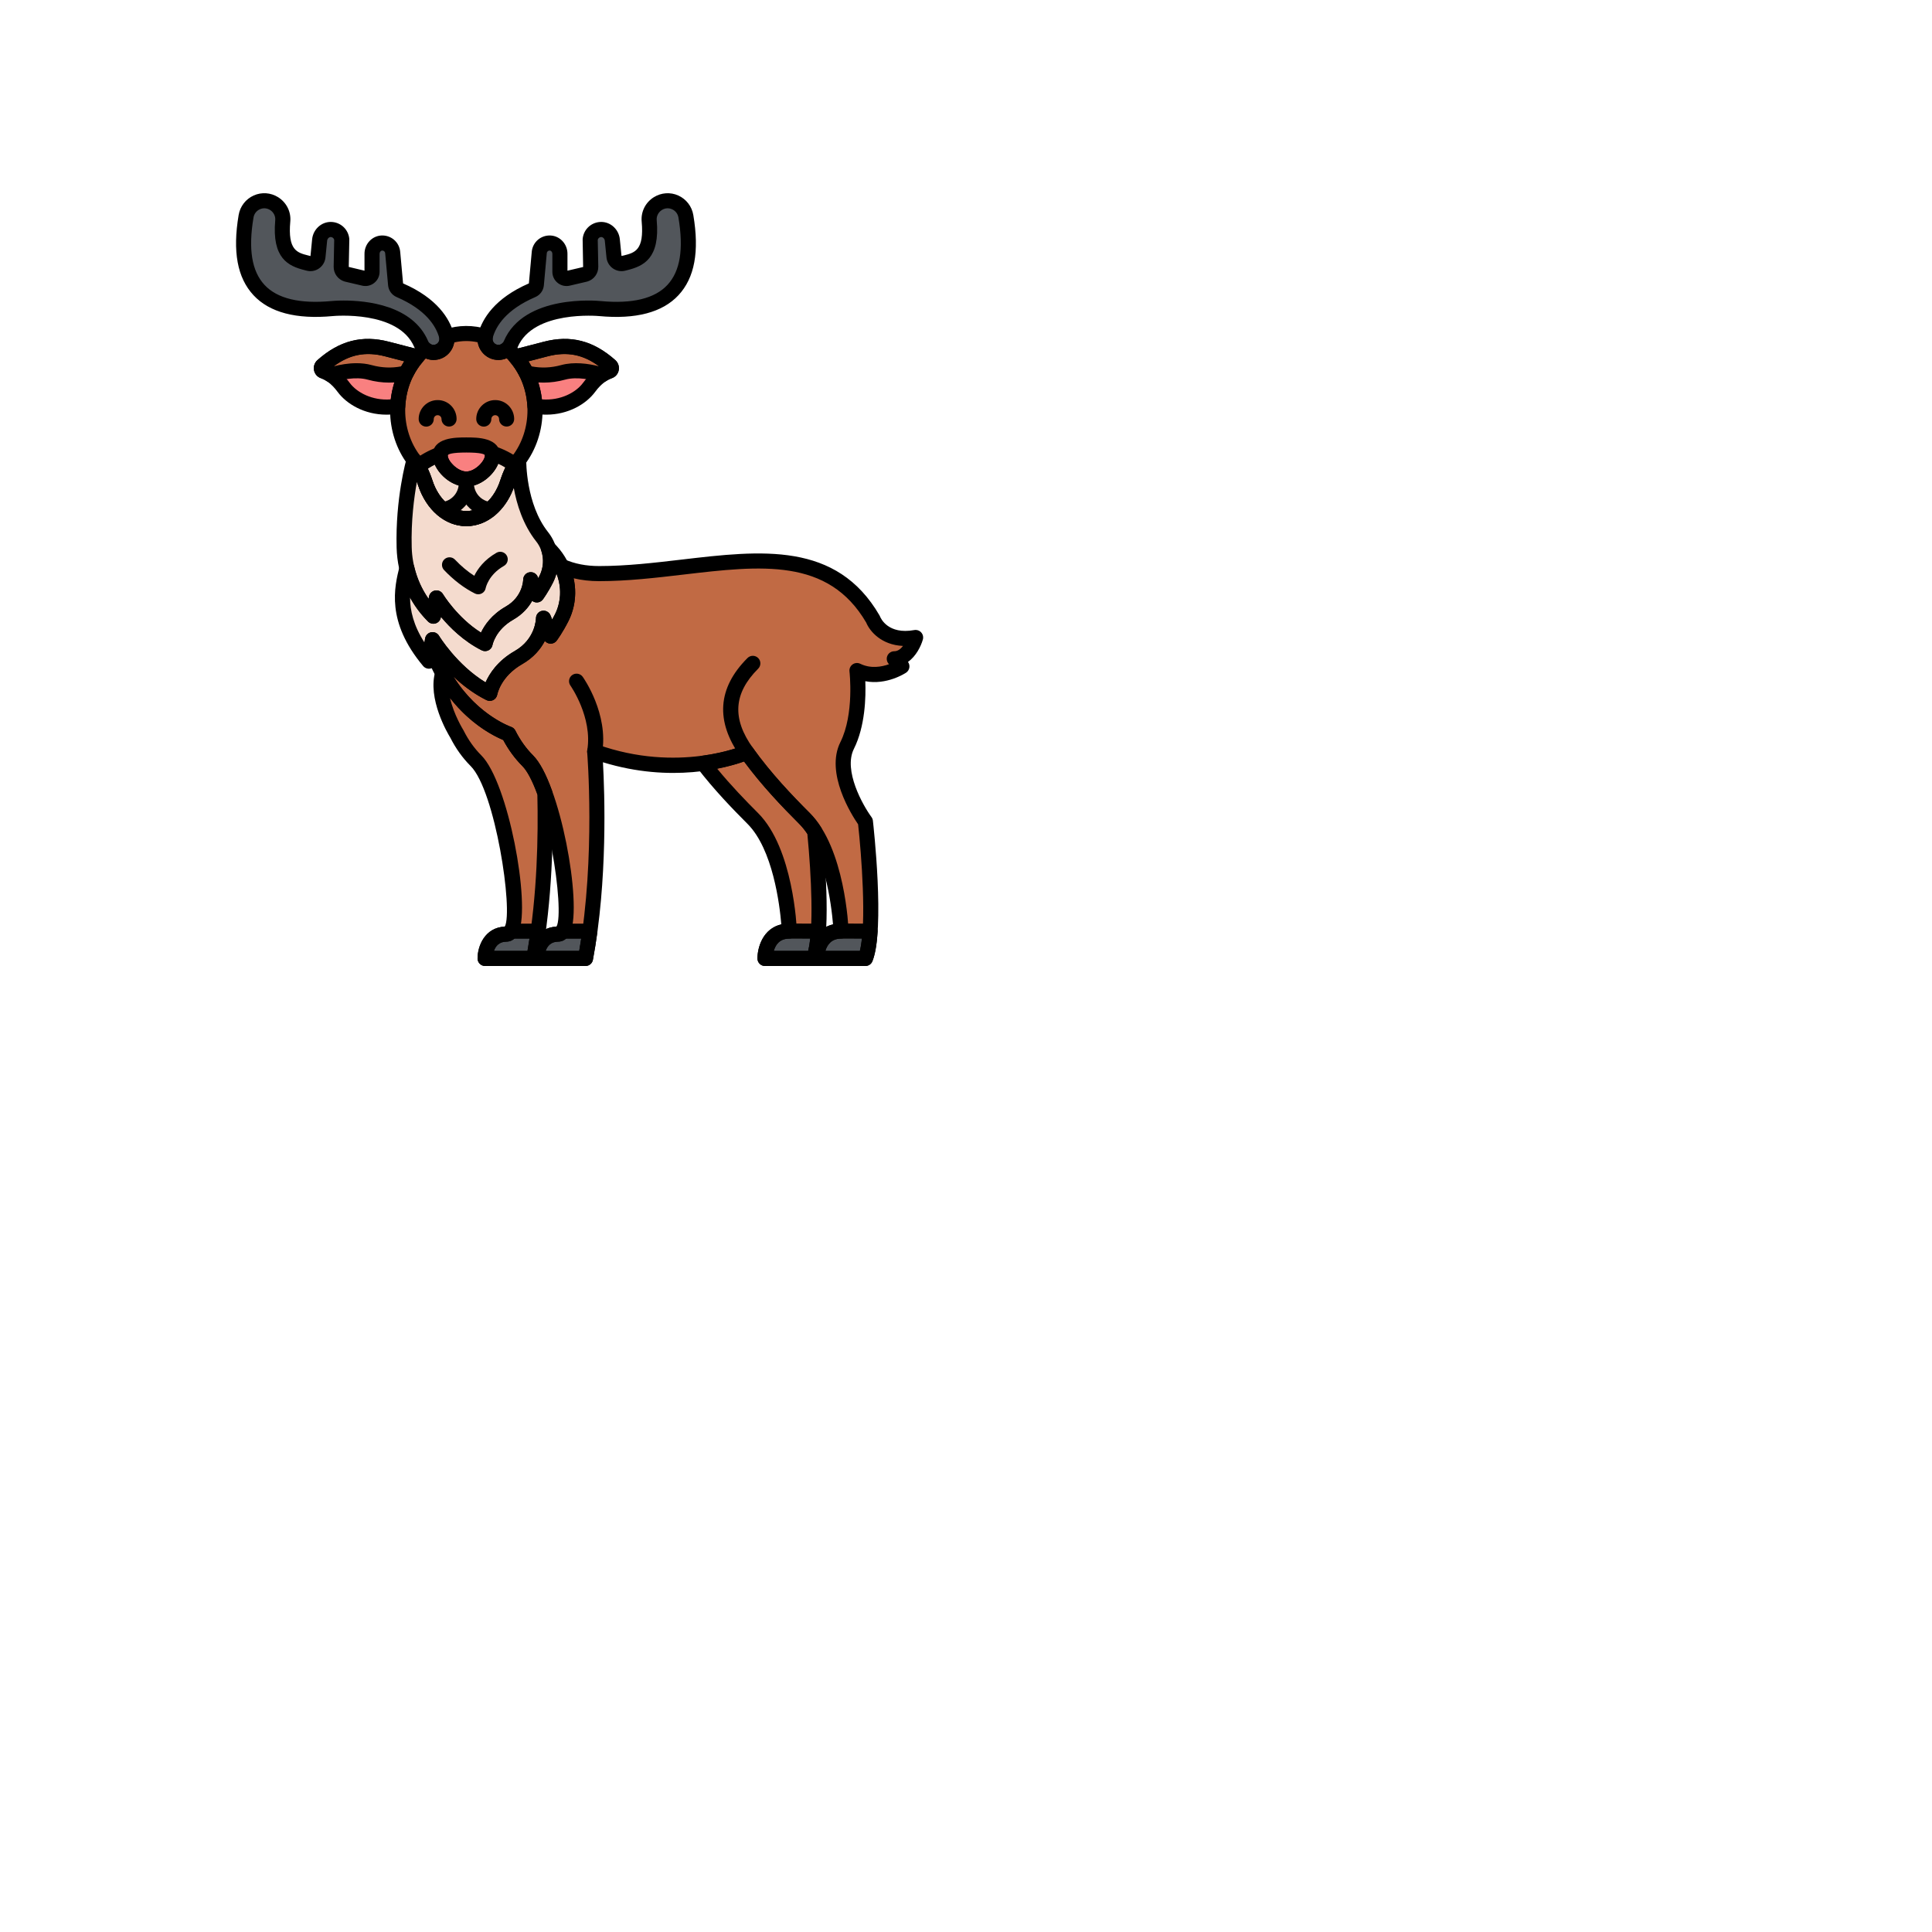<svg enable-background="new 0 0 512 512" height="100" viewBox="-64 -64 640 640" width="100" xmlns="http://www.w3.org/2000/svg"><path d="m205.877 211.4c-1.004-1.569-2.116-3.013-3.362-4.258-5.543-5.543-12.849-13.101-19.148-21.919 0 0-5.47 2.421-14.428 3.627 5.612 7.265 11.678 13.527 16.443 18.293 11.086 11.086 12.093 37.288 12.093 37.288-8.062 0-8.062 9.07-8.062 9.07h16.125c3.286-8.213 1.218-33.145.339-42.101z" fill="#c16a44"/><path d="m116.498 198.758c-1.748-4.868-3.695-8.768-5.691-10.764-2.81-2.81-4.846-5.91-6.318-8.851 0 0-13.207-4.401-21.848-20.161-2.603 8.549 4.715 20.161 4.715 20.161 1.472 2.941 3.508 6.041 6.318 8.851 9.07 9.07 17.132 57.444 10.078 57.444s-7.055 8.062-7.055 8.062h16.125c3.724-19.862 4.007-41.239 3.676-54.742z" fill="#c16a44"/><path d="m239.3 147.178c-11.086 2.016-14.109-6.047-14.109-6.047-18.14-31.242-55.428-15.117-90.701-15.117-4.963 0-9.075-.91-12.498-2.454 1.925 3.932 2.588 8.418 1.596 12.814-.326 1.444-.814 2.848-1.481 4.18-1.881 3.75-3.691 6.164-3.691 6.164l-2.371-5.928s0 8.299-8.299 13.041-9.485 11.856-9.485 11.856c-11.856-5.928-18.969-17.784-18.969-17.784l-.413 2.479c7.775 22.814 25.611 28.761 25.611 28.761 1.472 2.941 3.508 6.041 6.318 8.851 9.07 9.07 17.132 57.444 10.078 57.444-7.055 0-7.055 8.062-7.055 8.062h16.125c6.047-32.249 3.045-68.53 3.045-68.53 28.218 10.078 50.367.252 50.367.252 6.299 8.818 13.605 16.377 19.148 21.919 11.086 11.086 12.093 37.288 12.093 37.288-8.062 0-8.062 9.07-8.062 9.07h16.125c4.031-10.078 0-45.351 0-45.351s-11.086-15.117-6.047-25.195 3.258-24.823 3.258-24.823c7.409 3.603 14.883-1.379 14.883-1.379l-2.519-2.52c5.037.001 7.053-7.053 7.053-7.053z" fill="#c16a44"/><path d="m138.178 57.168c-6.701-5.952-13.448-7.612-21.399-5.548-4.263 1.107-8.033 2.085-9.976 2.59 3.702 4.267 6.082 9.978 6.393 16.308 8.221 1.498 14.999-2.191 17.95-6.199 2.526-3.432 5.071-4.826 6.708-5.391.742-.257.911-1.239.324-1.76z" fill="#f98080"/><path d="m74.161 54.205c-1.949-.506-5.707-1.481-9.954-2.584-7.951-2.064-14.698-.404-21.399 5.548-.587.521-.419 1.503.323 1.759 1.638.566 4.182 1.959 6.708 5.391 2.947 4.004 9.714 7.691 17.923 6.205.312-6.336 2.694-12.05 6.399-16.319z" fill="#f98080"/><path d="m163.205 7.639c-.728-4.309-5.564-6.521-9.27-4.205l-.035.022c-1.937 1.22-3.055 3.42-2.848 5.7 1.123 12.398-4.529 13.019-8.535 14.083-1.49.396-2.972-.675-3.125-2.209l-.555-5.546c-.207-2.065-2.03-3.691-4.091-3.442-1.767.213-3.07 1.607-3.238 3.287l.182 9.044c.023 1.149-.73 2.169-1.835 2.484l-5.567 1.304c-1.408.402-2.81-.655-2.81-2.119v-5.985c0-1.821-1.366-3.434-3.183-3.546-1.927-.118-3.49 1.303-3.654 3.11l-.971 10.68c-.073.802-.588 1.488-1.328 1.806-10.553 4.546-14.261 10.621-15.5 15.001-.8 2.828 1.322 5.635 4.261 5.635 1.8 0 3.389-1.107 4.094-2.763 6.012-14.117 29.491-11.769 29.491-11.769 30.493 2.86 30.745-17.384 28.517-30.572z" fill="#52565b"/><path d="m17.519 7.639c.728-4.309 5.564-6.521 9.27-4.205l.035.022c1.937 1.22 3.055 3.42 2.848 5.7-1.123 12.398 4.529 13.019 8.535 14.083 1.49.396 2.972-.675 3.125-2.209l.555-5.546c.207-2.065 2.03-3.691 4.091-3.442 1.767.213 3.07 1.607 3.238 3.287l-.182 9.044c-.023 1.149.73 2.169 1.835 2.484l5.567 1.304c1.408.402 2.81-.655 2.81-2.119v-5.985c0-1.821 1.366-3.434 3.183-3.546 1.927-.118 3.49 1.303 3.654 3.11l.971 10.68c.073.802.588 1.488 1.328 1.806 10.553 4.546 14.261 10.621 15.5 15.001.8 2.828-1.322 5.635-4.261 5.635-1.8 0-3.389-1.107-4.094-2.763-6.012-14.117-29.491-11.769-29.491-11.769-30.493 2.86-30.746-17.384-28.517-30.572z" fill="#52565b"/><path d="m138.178 57.168c-6.701-5.952-13.448-7.612-21.399-5.548-4.263 1.107-8.033 2.085-9.976 2.59 1.379 1.589 2.574 3.378 3.547 5.326 3.185.8 7.366 1.14 12.183-.182 4.457-1.224 9.674-.106 12.823.841.946-.626 1.806-1.028 2.498-1.267.742-.257.911-1.239.324-1.76z" fill="#c16a44"/><path d="m74.161 54.205c-1.949-.506-5.707-1.481-9.954-2.584-7.951-2.064-14.698-.404-21.399 5.548-.587.521-.419 1.503.323 1.759.692.239 1.552.641 2.498 1.267 3.149-.947 8.366-2.064 12.823-.841 4.803 1.318 8.973.984 12.154.189.975-1.953 2.173-3.746 3.555-5.338z" fill="#c16a44"/><path d="m104.104 51.545c-.801.75-1.856 1.199-3 1.199-2.814 0-4.872-2.574-4.34-5.275-1.997-.641-4.103-.992-6.284-.992-2.261 0-4.443.374-6.505 1.062.483 2.676-1.565 5.205-4.355 5.205-1.089 0-2.096-.41-2.882-1.096-5.474 4.65-9.012 12.007-9.012 20.291 0 6.286 2.037 12.037 5.411 16.478 1.693 2.228 2.848 4.798 3.712 7.459 2.278 7.01 7.518 11.918 13.63 11.918s11.352-4.909 13.63-11.919c.865-2.661 2.02-5.231 3.712-7.458 3.374-4.441 5.411-10.192 5.411-16.478.002-8.343-3.585-15.75-9.128-20.394z" fill="#c16a44"/><path d="m99.036 86.157c.057.226.097.465.097.73 0 3.234-4.436 7.807-8.653 7.807s-8.653-4.573-8.653-7.807c0-.159.019-.304.04-.449-2.68.966-5.163 2.343-7.366 4.065.979 1.691 1.742 3.507 2.349 5.375 2.278 7.01 7.518 11.918 13.63 11.918s11.352-4.909 13.63-11.919c.656-2.019 1.483-3.984 2.581-5.789-2.295-1.702-4.877-3.034-7.655-3.931z" fill="#f4dbce"/><path d="m115.598 113.824c-8.077-10.156-7.776-25.406-7.776-25.406-1.693 2.228-2.848 4.798-3.712 7.459-2.278 7.01-7.518 11.919-13.63 11.919s-11.352-4.909-13.63-11.919c-.865-2.661-2.02-5.231-3.712-7.459 0 0-3.693 12.79-3.253 28.938.23 8.473 3.585 16.624 9.555 22.641.042.042.084.084.126.127l1.008-6.047s6.047 10.078 16.125 15.117c0 0 1.008-6.047 8.062-10.078s7.055-11.086 7.055-11.086l2.016 5.039s1.539-2.052 3.138-5.24c2.268-4.527 1.781-10.041-1.372-14.005z" fill="#f4dbce"/><g fill="#52565b"><path d="m214.609 244.43c-8.062 0-8.062 9.07-8.062 9.07h16.125c.839-2.098 1.325-5.297 1.575-9.034z"/><path d="m197.477 244.43c-8.062 0-8.062 9.07-8.062 9.07h16.125c.84-2.099 1.328-5.295 1.577-9.034z"/><path d="m105.212 244.466c-.387.626-.869.971-1.459.971-7.055 0-7.055 8.062-7.055 8.062h16.125c.56-2.988 1.034-6.01 1.448-9.034h-9.059z"/><path d="m131.411 244.466h-9.067c-.387.626-.869.971-1.459.971-7.055 0-7.055 8.062-7.055 8.062h16.125c.56-2.987 1.041-6.008 1.456-9.033z"/></g><path d="m117.66 117.608c1.134 3.3.919 7.008-.692 10.221-1.599 3.188-3.138 5.24-3.138 5.24l-2.016-5.039s0 7.055-7.054 11.086c-7.055 4.031-8.062 10.078-8.062 10.078-10.078-5.039-16.125-15.117-16.125-15.117l-1.008 6.047c-.042-.042-.084-.085-.126-.127-4.328-4.362-7.273-9.847-8.658-15.761-1.845 7.434-3.864 17.469 7.304 30.785.013-.003.007-.002.02-.005l1.186-7.114s7.113 11.856 18.969 17.784c0 0 1.186-7.113 9.485-11.856 8.299-4.742 8.299-13.041 8.299-13.041l2.371 5.928s1.81-2.414 3.691-6.164c.668-1.332 1.155-2.735 1.481-4.18 1.547-6.847-.903-13.923-5.927-18.765z" fill="#f4dbce"/><path d="m99.132 86.886c0 3.234-4.436 7.807-8.653 7.807s-8.653-4.573-8.653-7.807 4.436-3.483 8.653-3.483 8.653.25 8.653 3.483z" fill="#f98080"/><path d="m96.262 77.326c-1.377 0-2.496-1.114-2.5-2.492-.005-1.678.643-3.258 1.826-4.447 1.182-1.19 2.758-1.849 4.436-1.854 3.458-.022 6.291 2.798 6.302 6.262.004 1.38-1.111 2.503-2.492 2.508-.003 0-.006 0-.008 0-1.377 0-2.496-1.114-2.5-2.492-.001-.342-.135-.664-.378-.905s-.564-.364-.907-.372c-.343.001-.664.136-.906.378-.241.243-.373.565-.372.908.004 1.38-1.111 2.503-2.492 2.508-.003-.002-.006-.002-.009-.002z"/><path d="m77.19 77.326c-1.377 0-2.496-1.114-2.5-2.492-.005-1.678.643-3.258 1.826-4.447 1.182-1.19 2.758-1.849 4.436-1.854 3.492-.022 6.291 2.798 6.302 6.262.004 1.38-1.111 2.503-2.492 2.508-.003 0-.006 0-.008 0-1.377 0-2.496-1.114-2.5-2.492-.001-.342-.135-.664-.378-.905s-.547-.364-.907-.372c-.343.001-.664.136-.906.378-.241.243-.373.565-.372.908.004 1.38-1.111 2.503-2.492 2.508-.003-.002-.006-.002-.009-.002z"/><path d="m183.37 187.722c-.78 0-1.548-.363-2.036-1.047-8.41-11.772-7.642-22.773 2.282-32.698.976-.977 2.56-.977 3.535 0 .977.976.977 2.559 0 3.535-8.16 8.161-8.716 16.504-1.749 26.257.803 1.123.542 2.685-.581 3.487-.441.314-.948.466-1.451.466z"/><path d="m94.436 132.869c-.383 0-.766-.088-1.118-.264-3.579-1.79-7.017-4.405-10.219-7.773-.951-1.001-.911-2.583.089-3.534 1.001-.952 2.583-.912 3.535.089 2.047 2.154 4.186 3.946 6.382 5.352 1.117-2.265 3.275-5.292 7.358-7.625 1.2-.685 2.726-.268 3.411.931s.269 2.726-.93 3.411c-5.184 2.962-6.035 7.282-6.042 7.325-.13.782-.625 1.457-1.332 1.816-.356.181-.745.272-1.134.272z"/><path d="m116.957 73.362c-1.359 0-2.765-.122-4.209-.385-1.143-.209-1.992-1.177-2.049-2.337-.273-5.555-2.328-10.808-5.785-14.792-.567-.654-.755-1.554-.499-2.38.257-.826.922-1.462 1.76-1.679l9.975-2.59c8.88-2.304 16.407-.367 23.688 6.099.94.836 1.371 2.122 1.124 3.358-.247 1.239-1.104 2.223-2.292 2.633-1.34.464-3.385 1.623-5.51 4.51-2.969 4.034-8.893 7.563-16.203 7.563zm-1.438-5.06c6.221.482 11.326-2.356 13.614-5.466 1.942-2.64 3.939-4.251 5.65-5.235-5.415-4.159-10.857-5.256-17.376-3.561l-6.375 1.655c2.403 3.726 3.949 8.056 4.487 12.607z"/><path d="m64.031 73.363c-7.312 0-13.237-3.531-16.205-7.563-2.125-2.887-4.17-4.046-5.512-4.511-1.186-.408-2.043-1.393-2.291-2.632-.247-1.236.184-2.523 1.125-3.358 7.278-6.466 14.806-8.402 23.687-6.099l9.955 2.584c.837.218 1.503.853 1.76 1.679.256.826.067 1.727-.5 2.38-3.461 3.987-5.517 9.244-5.79 14.803-.057 1.162-.908 2.131-2.052 2.338-1.433.259-2.829.379-4.177.379zm-17.828-15.762c1.711.984 3.708 2.597 5.65 5.236 2.284 3.103 7.381 5.94 13.587 5.468.538-4.555 2.084-8.888 4.49-12.616l-6.353-1.648c-6.519-1.695-11.959-.599-17.374 3.56zm-2.257-1.038c.001 0 .002.001.003.001-.001 0-.002-.001-.003-.001z"/><path d="m101.104 55.245c-2.191 0-4.205-1.002-5.526-2.748-1.321-1.747-1.737-3.958-1.141-6.067 1.365-4.824 5.382-11.602 16.762-16.55l.953-10.484c.293-3.215 3.072-5.576 6.297-5.378 3.101.189 5.53 2.844 5.53 6.041v5.608l5.19-1.216-.16-9.07c-.002-.101.002-.2.012-.3.29-2.9 2.521-5.17 5.426-5.521 1.613-.19 3.213.268 4.506 1.304 1.336 1.071 2.201 2.665 2.372 4.372l.555 5.546.76-.156c3.641-.92 6.786-1.716 5.922-11.244-.292-3.221 1.243-6.302 4.006-8.041 2.479-1.549 5.5-1.757 8.118-.58 2.637 1.186 4.5 3.601 4.983 6.461 2.047 12.111.44 20.799-4.91 26.561-5.32 5.729-14.172 8.054-26.303 6.92-.229-.022-21.742-1.988-26.958 10.259-1.108 2.601-3.618 4.283-6.394 4.283zm16.969-36.239c-.562 0-.903.425-.941.843l-.971 10.681c-.155 1.706-1.239 3.192-2.83 3.876-9.691 4.175-13.007 9.584-14.082 13.386-.167.588-.051 1.203.317 1.689s.928.765 1.539.765c.768 0 1.473-.488 1.794-1.243 6.655-15.629 31.006-13.379 32.04-13.276 10.49.984 17.95-.814 22.157-5.346 4.222-4.547 5.414-11.849 3.644-22.324-.208-1.23-.975-2.228-2.104-2.734-1.111-.5-2.341-.416-3.376.233-1.174.738-1.838 2.058-1.718 3.376 1.152 12.716-4.391 15.207-9.676 16.543l-.707.182c-1.406.373-2.899.109-4.101-.722-1.221-.845-2.006-2.177-2.154-3.653l-.555-5.546c-.038-.379-.229-.732-.523-.968-.167-.134-.438-.282-.78-.241-.526.062-.938.445-1.034.945l.178 8.853c.046 2.281-1.454 4.312-3.648 4.939-.038.011-.077.021-.116.03l-5.519 1.292c-1.412.382-2.887.096-4.057-.786-1.189-.897-1.872-2.267-1.872-3.756v-5.984c0-.542-.383-1.022-.836-1.051-.023-.002-.046-.003-.069-.003z"/><path d="m79.62 55.245c-2.776 0-5.286-1.682-6.395-4.284-5.232-12.283-26.725-10.279-26.942-10.261-12.149 1.14-20.998-1.188-26.319-6.918-5.351-5.762-6.957-14.449-4.91-26.561.483-2.86 2.346-5.276 4.984-6.461 2.618-1.178 5.638-.97 8.076.554 2.804 1.766 4.34 4.847 4.048 8.067-.863 9.528 2.281 10.324 5.922 11.244l.765.197.55-5.587c.171-1.707 1.036-3.301 2.372-4.372 1.292-1.035 2.894-1.493 4.506-1.304 2.904.351 5.135 2.62 5.426 5.521.01.1.014.199.012.3l-.183 9.044 5.212 1.241v-5.607c0-3.197 2.429-5.852 5.53-6.041 3.228-.2 6.004 2.164 6.297 5.378l.953 10.484c11.38 4.948 15.397 11.726 16.762 16.55.596 2.109.181 4.32-1.141 6.067-1.321 1.747-3.334 2.749-5.525 2.749zm-29.741-19.688c7.446 0 22.86 1.505 27.946 13.445.321.755 1.026 1.243 1.794 1.243.61 0 1.17-.278 1.538-.765.368-.485.483-1.102.317-1.689-1.075-3.803-4.391-9.211-14.083-13.386-1.589-.684-2.674-2.17-2.829-3.877l-.971-10.68c-.04-.435-.405-.862-1.012-.841-.453.028-.836.509-.836 1.051v5.984c0 1.489-.682 2.858-1.872 3.755-1.17.883-2.645 1.168-4.057.787l-5.519-1.292c-.039-.01-.078-.02-.117-.03-2.194-.627-3.694-2.658-3.648-4.939l.179-8.852c-.097-.501-.508-.884-1.034-.946-.347-.042-.615.107-.781.241-.294.236-.485.589-.523.968l-.555 5.546c-.148 1.477-.933 2.809-2.154 3.653-1.203.833-2.698 1.097-4.102.722l-.706-.182c-5.286-1.336-10.828-3.827-9.676-16.543.12-1.318-.544-2.637-1.691-3.359-1.063-.664-2.293-.75-3.404-.25-1.129.507-1.896 1.504-2.104 2.734-1.77 10.476-.578 17.777 3.644 22.324 4.208 4.53 11.669 6.329 22.173 5.344.245-.023 1.784-.166 4.083-.166zm-32.36-27.918h.01z"/><path d="m98.344 107.302c-.088 0-.177-.005-.266-.014-5.757-.609-10.098-5.439-10.098-11.235v-.776c0-1.381 1.119-2.5 2.5-2.5s2.5 1.119 2.5 2.5v.776c0 3.231 2.418 5.924 5.624 6.263 1.373.146 2.368 1.377 2.223 2.75-.136 1.283-1.221 2.236-2.483 2.236z"/><path d="m82.614 107.302c-1.263 0-2.348-.953-2.483-2.237-.145-1.373.851-2.604 2.224-2.749 3.207-.339 5.625-3.031 5.625-6.263v-.776c0-1.381 1.119-2.5 2.5-2.5s2.5 1.119 2.5 2.5v.776c0 5.797-4.342 10.627-10.1 11.235-.089.009-.178.014-.266.014z"/><path d="m133.003 187.47c-.136 0-.275-.011-.414-.034-1.362-.227-2.282-1.515-2.055-2.877 1.816-10.9-5.499-21.352-5.573-21.456-.8-1.126-.536-2.687.59-3.486 1.125-.798 2.686-.534 3.486.59.351.495 8.581 12.261 6.429 25.175-.203 1.222-1.262 2.088-2.463 2.088z"/><path d="m116.054 62.745c-2.12.001-4.229-.261-6.312-.784-.708-.178-1.302-.655-1.627-1.308-.874-1.75-1.95-3.366-3.199-4.805-.567-.653-.756-1.554-.5-2.38.257-.826.922-1.461 1.76-1.679l9.975-2.59c8.88-2.304 16.407-.367 23.688 6.099.94.836 1.371 2.122 1.124 3.358-.247 1.239-1.104 2.223-2.292 2.633-.418.145-1.094.434-1.934.989-.62.41-1.388.522-2.1.309-2.573-.772-7.48-1.912-11.441-.823-2.384.654-4.77.981-7.142.981zm-4.03-5.395c3.231.638 6.539.502 9.847-.407 4.24-1.163 8.943-.523 12.576.405-5.304-3.948-10.655-4.963-17.041-3.308l-6.373 1.654c.348.539.679 1.091.991 1.656z"/><path d="m64.931 62.745c-2.372 0-4.758-.327-7.14-.98-3.959-1.09-8.868.051-11.441.823-.713.214-1.481.101-2.1-.309-.838-.555-1.515-.845-1.935-.99-1.187-.408-2.044-1.393-2.291-2.632-.247-1.236.184-2.523 1.125-3.358 7.278-6.466 14.806-8.402 23.687-6.099l9.955 2.584c.837.218 1.503.853 1.76 1.679s.067 1.727-.5 2.38c-1.252 1.443-2.331 3.063-3.206 4.816-.326.653-.922 1.132-1.631 1.31-2.075.517-4.173.776-6.283.776zm-10.829-6.431c1.681 0 3.38.181 5.012.628 3.297.906 6.595 1.044 9.819.413.314-.568.647-1.125.997-1.667l-6.352-1.648c-6.385-1.659-11.736-.642-17.04 3.308 2.235-.572 4.876-1.034 7.564-1.034zm-10.156.249c.001 0 .002.001.003.001-.001 0-.002-.001-.003-.001z"/><path d="m90.48 110.295c-7.03 0-13.314-5.356-16.008-13.646-.896-2.755-1.983-4.952-3.325-6.719-3.818-5.024-5.921-11.414-5.921-17.99 0-8.766 3.606-16.856 9.893-22.197.943-.802 2.332-.791 3.264.022.25.219.668.479 1.237.479.783 0 1.259-.431 1.474-.687.369-.441.522-1.016.421-1.574-.221-1.223.49-2.423 1.669-2.816 4.653-1.552 9.666-1.582 14.345-.078 1.208.388 1.933 1.618 1.688 2.862-.111.565.037 1.146.405 1.596.214.26.692.697 1.482.697.472 0 .93-.186 1.29-.523.922-.866 2.346-.906 3.316-.093 6.37 5.338 10.023 13.471 10.023 22.312 0 6.577-2.103 12.966-5.921 17.99-1.342 1.767-2.429 3.964-3.325 6.719-2.693 8.289-8.977 13.646-16.007 13.646zm-13.416-55.55c-4.366 4.363-6.838 10.531-6.838 17.195 0 5.49 1.741 10.805 4.902 14.965 1.687 2.22 3.028 4.902 4.099 8.199 2.012 6.19 6.429 10.19 11.253 10.19s9.241-4 11.253-10.19c1.071-3.297 2.412-5.979 4.099-8.199 3.161-4.159 4.902-9.474 4.902-14.965 0-6.603-2.553-12.923-6.905-17.263-.854.372-1.778.567-2.724.567-2.078 0-4.026-.919-5.344-2.521-.802-.976-1.312-2.129-1.5-3.34-2.579-.56-5.24-.537-7.806.053-.197 1.21-.716 2.359-1.525 3.327-1.317 1.577-3.253 2.481-5.311 2.481-.879.001-1.746-.171-2.555-.499z"/><path d="m90.48 110.295c-7.03 0-13.314-5.356-16.008-13.646-.593-1.824-1.311-3.472-2.135-4.896-.625-1.079-.358-2.454.625-3.222 2.43-1.899 5.141-3.396 8.058-4.446.824-.298 1.745-.141 2.425.412.68.554 1.021 1.423.897 2.291l-.016.123c0 1.819 3.26 5.281 6.153 5.281s6.152-3.462 6.152-5.307c0-.009 0-.036-.02-.116-.224-.881.05-1.814.713-2.437.663-.622 1.611-.834 2.478-.556 3.027.977 5.846 2.424 8.377 4.302 1.038.77 1.318 2.203.646 3.308-.909 1.493-1.674 3.214-2.339 5.262-2.692 8.29-8.976 13.647-16.006 13.647zm-12.76-19.024c.562 1.194 1.066 2.477 1.507 3.833 2.012 6.19 6.429 10.19 11.253 10.19s9.241-4 11.253-10.19c.5-1.538 1.055-2.934 1.678-4.215-.762-.465-1.55-.886-2.362-1.264-1.546 3.812-5.949 7.567-10.569 7.567-4.495 0-8.783-3.555-10.437-7.257-.799.404-1.574.849-2.323 1.336z"/><path d="m205.539 256h-16.125c-1.381 0-2.5-1.119-2.5-2.5 0-3.539 1.728-9.869 7.907-11.284-.542-6.481-2.792-24.892-11.206-33.307-5.083-5.083-11.037-11.259-16.654-18.532-.546-.707-.673-1.651-.334-2.478s1.094-1.409 1.979-1.528c8.444-1.137 13.701-3.414 13.753-3.438 1.083-.476 2.355-.128 3.042.835 5.999 8.397 12.911 15.634 18.882 21.605 1.3 1.3 2.545 2.874 3.7 4.679.212.333.344.711.382 1.104 1.236 12.598 2.815 34.972-.505 43.272-.38.95-1.298 1.572-2.321 1.572zm-13.255-5h11.43c1.84-7.307 1.125-24.312-.265-38.746-.864-1.292-1.771-2.415-2.701-3.344-5.744-5.745-12.348-12.645-18.274-20.666-1.817.644-4.873 1.594-8.919 2.38 4.648 5.648 9.421 10.573 13.597 14.75 11.645 11.645 12.782 37.85 12.824 38.96.026.679-.225 1.34-.697 1.829-.471.49-1.122.767-1.801.767-3.302 0-4.648 2.182-5.194 4.07z"/><path d="m112.822 256h-16.124c-1.381 0-2.5-1.119-2.5-2.5 0-4.138 2.417-10.242 9.028-10.551 2.817-5.166-3.152-45.021-11.319-53.188-2.671-2.671-4.937-5.831-6.734-9.395-.821-1.334-7.715-12.944-4.923-22.113.293-.962 1.134-1.655 2.135-1.758 1.001-.11 1.966.403 2.449 1.284 8.021 14.631 20.329 18.952 20.453 18.994.623.211 1.144.662 1.438 1.25 1.563 3.124 3.532 5.884 5.85 8.202 2.153 2.153 4.264 6.085 6.276 11.688.09.252.14.516.146.783.351 14.295-.009 35.487-3.717 55.265-.222 1.183-1.255 2.039-2.458 2.039zm-13.199-5h11.112c3.25-18.574 3.59-38.224 3.273-51.774-1.67-4.572-3.429-7.925-4.969-9.465-2.478-2.478-4.606-5.376-6.335-8.625-2.751-1.134-10.627-4.958-17.626-13.911 1.243 5.507 4.349 10.514 4.395 10.587.042.068.083.14.119.212 1.565 3.125 3.533 5.885 5.851 8.202 8.914 8.913 16.333 49.078 12.405 58.562-1.135 2.74-3.052 3.149-4.094 3.149-2.485.001-3.617 1.567-4.131 3.063z"/><path d="m96.698 151.693c-.383 0-.766-.088-1.118-.264-5.982-2.991-10.589-7.581-13.516-11.092l-.033.196c-.154.924-.811 1.684-1.703 1.97-.891.284-1.869.049-2.53-.613-.002-.002-.131-.131-.134-.133-6.377-6.428-10.027-15.07-10.279-24.334-.444-16.349 3.195-29.162 3.351-29.699.262-.908 1.014-1.591 1.944-1.765.926-.171 1.877.192 2.449.945 1.688 2.222 3.028 4.903 4.099 8.199 2.012 6.191 6.429 10.191 11.253 10.191s9.241-4 11.253-10.191c1.071-3.297 2.412-5.979 4.1-8.199.654-.862 1.789-1.205 2.812-.849 1.022.355 1.7 1.329 1.678 2.411-.002.141-.169 14.493 7.232 23.801v-.001c3.731 4.691 4.377 11.239 1.648 16.683-1.68 3.349-3.304 5.527-3.373 5.619-.542.723-1.43 1.096-2.328.979-.451-.06-.868-.239-1.213-.51-1.218 2.174-3.167 4.465-6.289 6.248-5.86 3.349-6.829 8.27-6.837 8.318-.13.782-.625 1.457-1.332 1.816-.356.184-.745.274-1.134.274zm-16.124-20.116c.867 0 1.686.451 2.143 1.214.051.083 4.806 7.862 12.617 12.768 1.178-2.497 3.544-5.961 8.187-8.614 5.638-3.221 5.791-8.702 5.794-8.934.02-1.19.876-2.213 2.047-2.429 1.173-.214 2.332.415 2.774 1.52l.172.431c.141-.265.283-.54.425-.824 1.86-3.709 1.432-8.155-1.091-11.327v-.001c-4.416-5.552-6.492-12.406-7.466-17.825-2.847 7.772-8.925 12.741-15.695 12.741-7.03 0-13.313-5.356-16.008-13.646-.118-.363-.24-.717-.365-1.062-.943 5.16-1.962 12.952-1.725 21.699.17 6.257 2.13 12.176 5.604 17.102l.121-.723c.172-1.033.97-1.85 2-2.045.155-.03.311-.045.466-.045z"/><path d="m222.671 256h-16.125c-1.381 0-2.5-1.119-2.5-2.5 0-4.002 2.208-11.57 10.562-11.57h.009l9.637.036c.69.003 1.349.291 1.82.796.47.505.711 1.182.666 1.871-.292 4.381-.865 7.585-1.749 9.796-.378.949-1.297 1.571-2.32 1.571zm-13.254-5h11.423c.241-.967.483-2.277.679-4.044l-6.916-.026c-3.3.003-4.642 2.205-5.186 4.07z"/><path d="m205.539 256h-16.125c-1.381 0-2.5-1.119-2.5-2.5 0-4.002 2.208-11.57 10.562-11.57h.009l9.64.036c.69.003 1.349.29 1.82.796.47.505.711 1.182.666 1.87-.292 4.377-.865 7.581-1.751 9.797-.38.949-1.298 1.571-2.321 1.571zm-13.206-5h11.376c.241-.968.484-2.278.681-4.044l-6.919-.026c-2.326.002-3.84.971-4.764 3.051-.152.34-.274.685-.374 1.019z"/><path d="m112.822 256h-16.124c-1.381 0-2.5-1.119-2.5-2.5 0-4.139 2.417-10.244 9.032-10.551.478-.594 1.221-.983 1.982-.983h9.059c.722 0 1.409.312 1.884.856s.691 1.268.593 1.982c-.454 3.313-.934 6.309-1.468 9.156-.222 1.184-1.255 2.04-2.458 2.04zm-13.201-5h11.113c.226-1.3.443-2.64.653-4.034h-5.044c-.956.821-1.973.972-2.59.972-2.49 0-3.62 1.579-4.132 3.062z"/><path d="m129.955 256h-16.125c-1.381 0-2.5-1.119-2.5-2.5 0-4.139 2.418-10.244 9.032-10.551.478-.594 1.221-.983 1.982-.983h9.066c.722 0 1.409.312 1.884.856s.691 1.268.593 1.982c-.434 3.165-.93 6.246-1.476 9.156-.221 1.184-1.253 2.04-2.456 2.04zm-13.202-5h11.114c.23-1.316.45-2.664.658-4.034h-5.05c-.957.821-1.973.972-2.59.972-2.49 0-3.62 1.579-4.132 3.062z"/><path d="m222.671 256h-16.125c-1.381 0-2.5-1.119-2.5-2.5 0-3.539 1.728-9.869 7.907-11.284-.542-6.481-2.792-24.892-11.206-33.307-5.743-5.743-12.344-12.64-18.27-20.658-5.791 2.073-24 7.242-46.743.26.568 10.171 1.585 39.269-3.324 65.45-.222 1.183-1.254 2.039-2.457 2.039h-16.123c-1.381 0-2.5-1.119-2.5-2.5 0-4.138 2.417-10.242 9.028-10.551 2.817-5.166-3.152-45.021-11.318-53.188-2.477-2.477-4.605-5.374-6.334-8.624-4.042-1.66-19.083-9.086-26.193-29.948-.133-.392-.168-.81-.1-1.218l.413-2.479c.172-1.033.97-1.85 2-2.045 1.025-.195 2.071.271 2.61 1.17.062.102 5.874 9.618 15.412 15.43 1.275-2.891 4-7.153 9.658-10.387 6.866-3.924 7.035-10.604 7.039-10.887.016-1.191.872-2.215 2.044-2.433 1.173-.222 2.334.414 2.777 1.521l.551 1.378c.31-.557.632-1.161.956-1.807.559-1.114.989-2.329 1.278-3.609.839-3.715.354-7.576-1.403-11.165-.463-.946-.283-2.082.45-2.839.734-.756 1.865-.973 2.824-.538 3.285 1.481 7.144 2.233 11.47 2.233 9.04 0 18.325-1.089 27.304-2.143 26.392-3.095 51.32-6.02 65.56 18.504.07.12.13.246.179.377.241.6 2.689 6.037 11.321 4.465.852-.149 1.72.141 2.3.781s.789 1.535.551 2.365c-.639 2.235-2.25 5.521-4.928 7.402.365.495.538 1.111.477 1.731-.074.745-.478 1.419-1.101 1.834-.301.2-6.412 4.195-13.51 2.83.208 5.269-.036 14.921-3.781 22.41-3.574 7.147 2.994 18.736 5.827 22.599.257.351.418.763.468 1.194.167 1.466 4.054 36.021-.163 46.563-.383.952-1.302 1.574-2.325 1.574zm-13.254-5h11.431c2.311-9.104.463-32.421-.589-41.934-2.067-3.001-11.002-16.967-5.87-27.23 4.648-9.298 3.028-23.266 3.011-23.405-.11-.908.286-1.805 1.031-2.336s1.722-.613 2.544-.212c3.493 1.697 7.11 1.019 9.531.146l-.028-.029c-.715-.715-.929-1.79-.542-2.725.387-.934 1.298-1.543 2.31-1.543 1.181 0 2.146-.789 2.885-1.756-7.169-.321-11-4.831-12.195-7.751-12.609-21.511-34.833-18.904-60.559-15.888-9.122 1.07-18.554 2.177-27.886 2.177-3.006 0-5.839-.32-8.47-.956.684 3.106.696 6.312.006 9.366-.378 1.675-.945 3.272-1.685 4.749-1.959 3.906-3.847 6.438-3.926 6.544-.542.724-1.437 1.096-2.328.979-.633-.084-1.199-.404-1.595-.881-1.375 2.643-3.672 5.495-7.507 7.687-7.075 4.042-8.217 9.869-8.262 10.115-.142.773-.641 1.445-1.344 1.796-.704.352-1.533.361-2.236.01-4.259-2.13-7.92-4.954-10.902-7.764 8.012 12.792 18.905 16.566 19.04 16.611.628.21 1.148.66 1.444 1.253 1.565 3.125 3.533 5.885 5.851 8.202 8.914 8.914 16.333 49.078 12.404 58.562-1.135 2.74-3.052 3.149-4.094 3.149-2.484 0-3.616 1.566-4.13 3.062h11.112c5.421-31.023 2.671-65.473 2.642-65.824-.07-.847.295-1.671.969-2.188.673-.518 1.564-.658 2.364-.372 26.864 9.596 48.303.413 48.516.319 1.085-.473 2.357-.129 3.044.834 5.999 8.397 12.911 15.634 18.882 21.605 11.645 11.645 12.781 37.85 12.824 38.96.026.679-.225 1.34-.697 1.829-.471.49-1.122.767-1.801.767-3.307.002-4.65 2.205-5.195 4.072z"/><path d="m98.244 168.182c-.378 0-.755-.086-1.102-.259-7.41-3.705-13.009-9.513-16.373-13.684l-.198 1.188c-.165.991-.908 1.786-1.882 2.02-.021.006-.042.011-.061.015-.913.204-1.858-.119-2.458-.834-12.349-14.726-9.511-26.161-7.815-32.994.277-1.115 1.278-1.897 2.426-1.897h.017c1.155.008 2.154.806 2.417 1.93.912 3.894 2.537 7.526 4.773 10.712l.119-.713c.172-1.033.97-1.85 2-2.045 1.025-.195 2.071.271 2.61 1.17.051.084 4.806 7.863 12.617 12.769 1.178-2.497 3.544-5.961 8.186-8.614 5.728-3.272 5.794-8.858 5.794-8.914 0-1.198.851-2.229 2.027-2.455 1.174-.227 2.349.413 2.794 1.526l.172.431c.141-.265.283-.54.425-.824 1.286-2.564 1.492-5.586.563-8.288-.375-1.093.046-2.3 1.021-2.921.973-.619 2.246-.494 3.079.309 5.774 5.566 8.314 13.658 6.63 21.117-.378 1.675-.945 3.272-1.685 4.749-1.959 3.906-3.847 6.438-3.926 6.544-.542.723-1.437 1.096-2.328.979-.633-.084-1.199-.404-1.595-.881-1.375 2.643-3.672 5.495-7.507 7.687-7.075 4.042-8.217 9.869-8.262 10.115-.142.773-.641 1.445-1.344 1.796-.357.175-.745.266-1.134.266zm-18.952-22.779c.867 0 1.686.451 2.143 1.214.062.102 5.874 9.618 15.412 15.43 1.275-2.891 4-7.153 9.658-10.387 6.867-3.924 7.035-10.604 7.039-10.887.016-1.191.872-2.215 2.044-2.433 1.173-.222 2.334.414 2.777 1.521l.551 1.378c.31-.557.632-1.161.956-1.807.559-1.114.989-2.329 1.278-3.609.736-3.261.416-6.688-.82-9.842-.273 1.021-.648 2.016-1.126 2.968-1.68 3.35-3.304 5.528-3.373 5.62-.542.723-1.43 1.096-2.328.979-.451-.06-.868-.239-1.213-.51-1.218 2.174-3.167 4.465-6.289 6.248-5.86 3.349-6.829 8.27-6.837 8.318-.13.782-.625 1.457-1.332 1.816-.706.361-1.542.364-2.252.009-5.982-2.991-10.589-7.581-13.516-11.093l-.033.197c-.154.924-.811 1.684-1.703 1.97-.894.284-1.869.049-2.531-.613l-.137-.136c-2.297-2.315-4.252-4.946-5.823-7.811.011 4.227 1.1 9.186 4.764 14.885l.223-1.337c.172-1.033.97-1.85 2-2.045.156-.028.313-.043.468-.043z"/><path d="m90.48 97.193c-5.745 0-11.153-5.807-11.153-10.307 0-5.983 7.533-5.983 11.153-5.983s11.152 0 11.152 5.983c0 4.501-5.408 10.307-11.152 10.307zm-6.145-10.427c.001.001-.008.039-.008.121 0 1.845 3.259 5.307 6.153 5.307 2.893 0 6.152-3.462 6.152-5.307 0-.095-.013-.132-.013-.132-.227-.31-1.337-.852-6.14-.852-4.79 0-5.906.539-6.144.863z"/></svg>